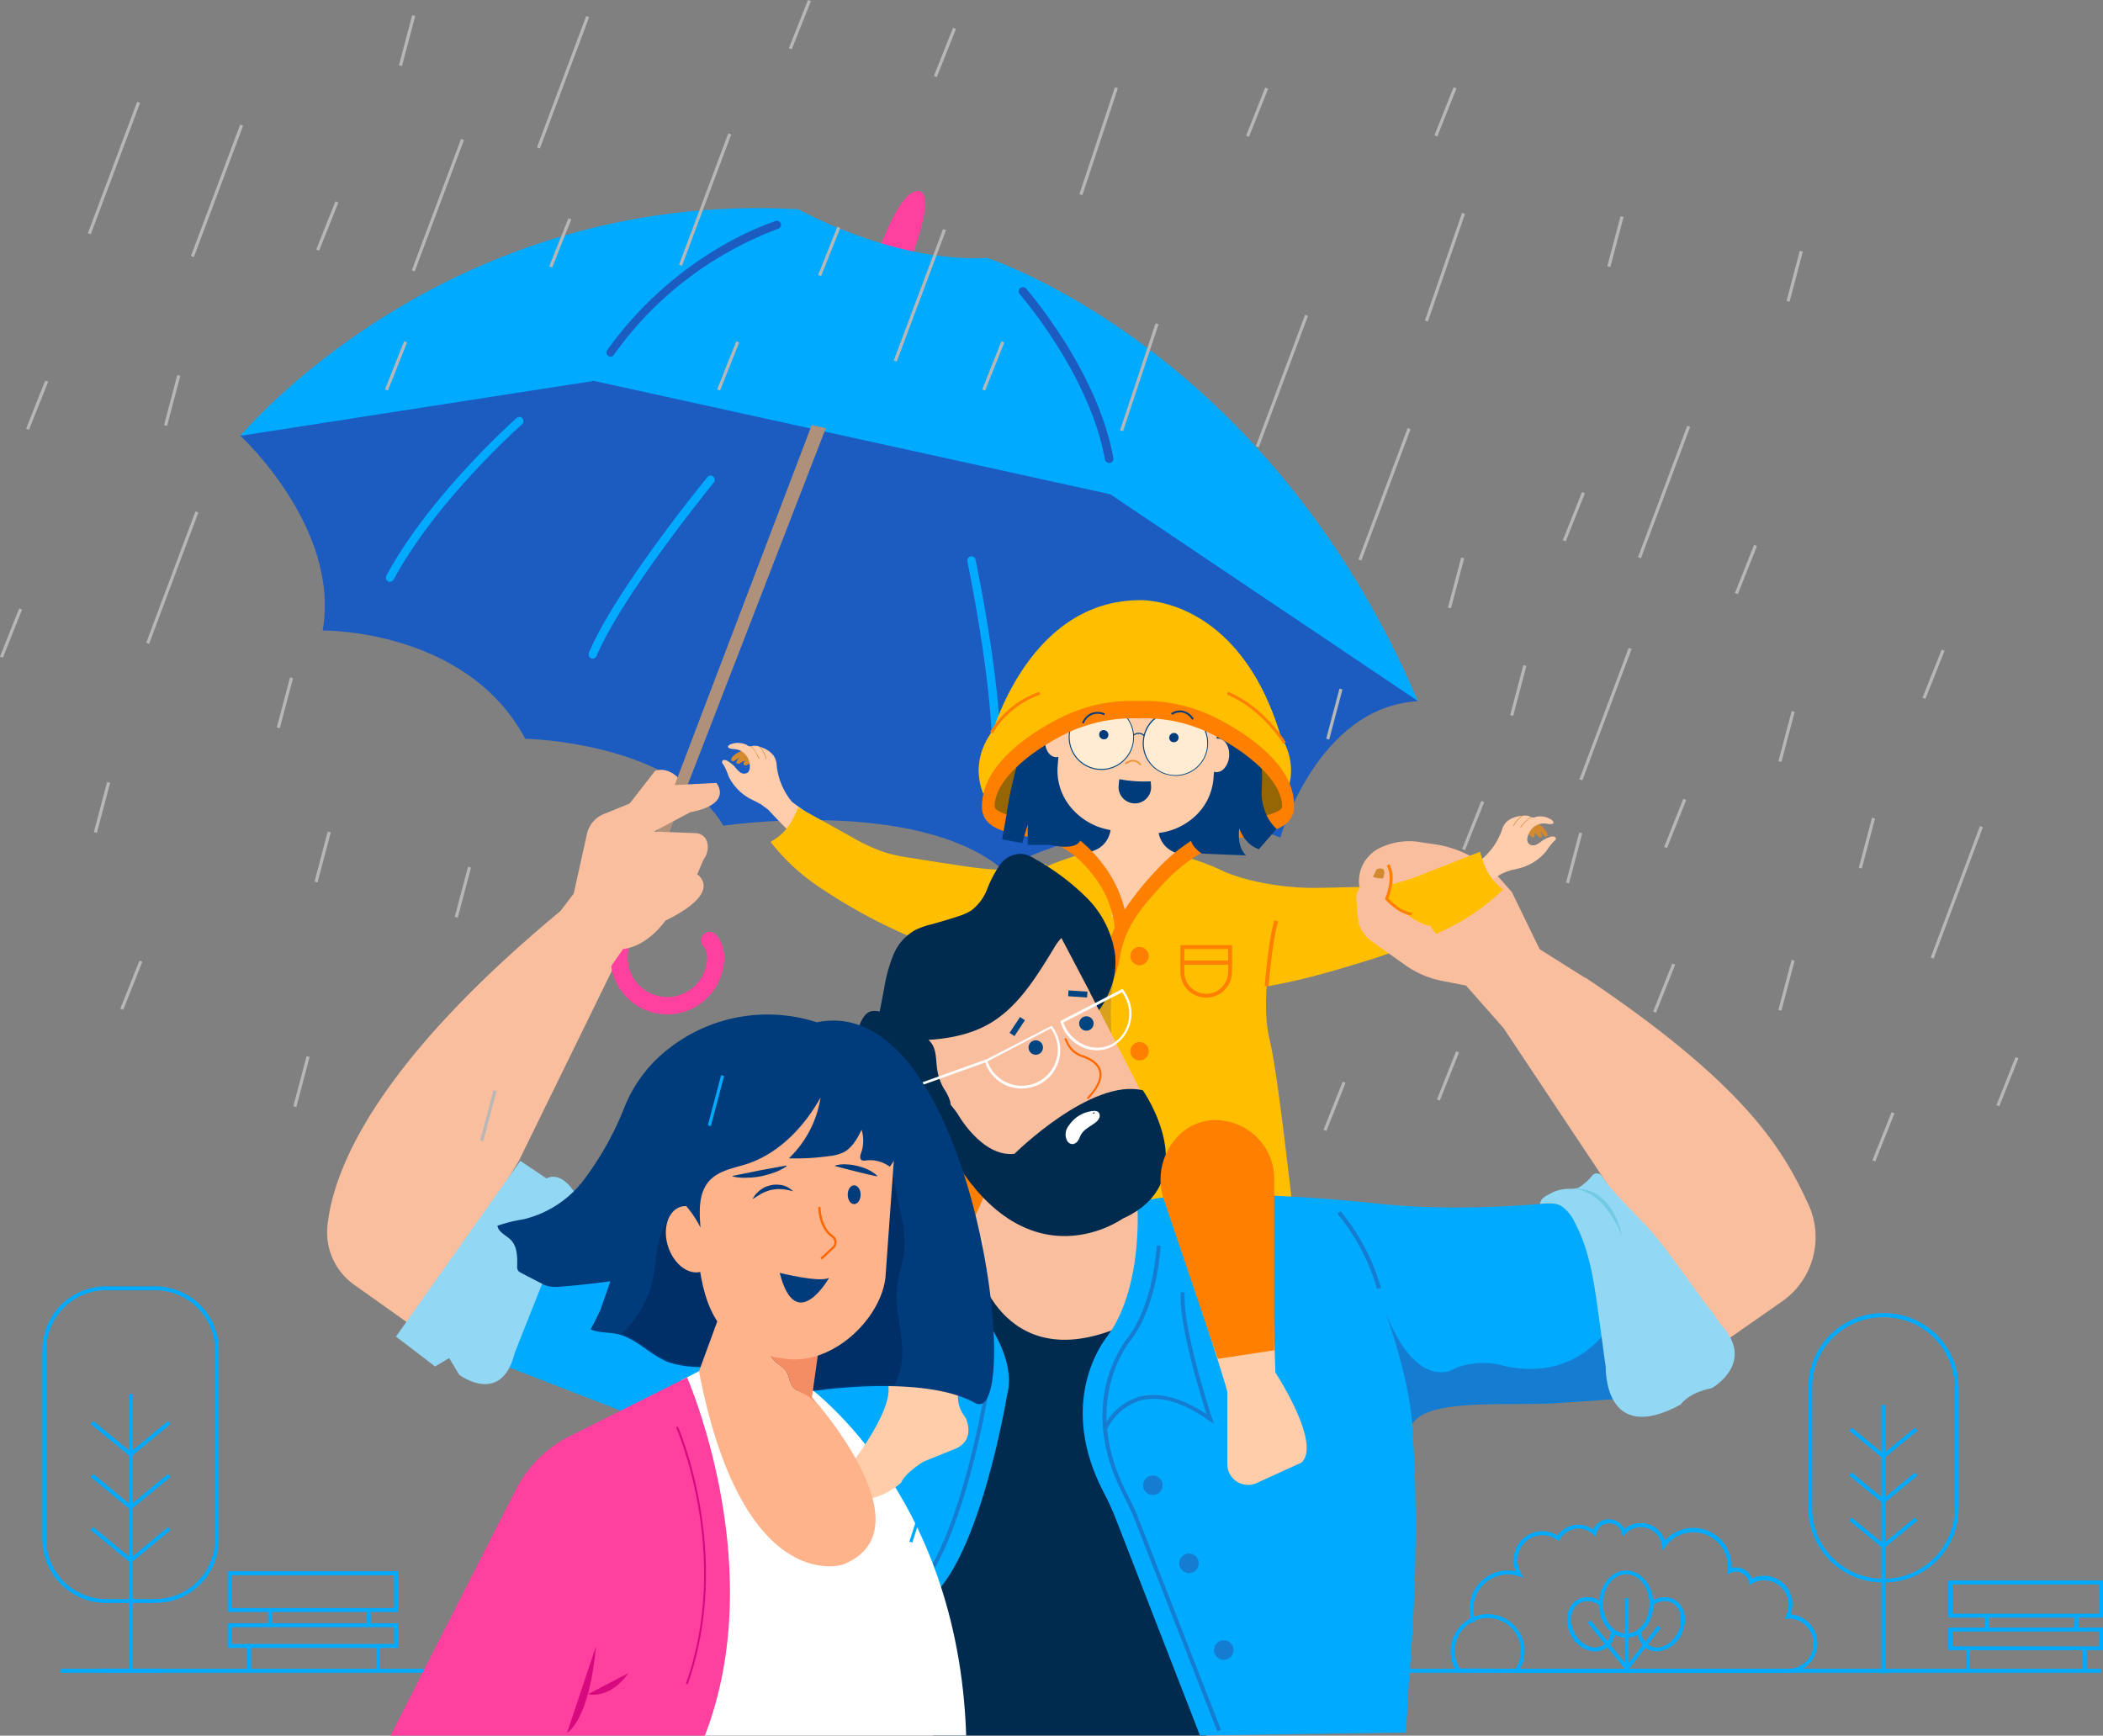 <svg xmlns="http://www.w3.org/2000/svg" width="384.535" height="317.411" viewBox="0 0 384.535 317.411"><rect x="0" y="0" width="384.535" height="317.411" fill="#808080" stroke="none"/><defs><style>.a{fill:#1c5cc1;}.b{fill:#ff409e;}.c{fill:#0af;}.d{fill:#d3892f;}.e{fill:#ffc764;}.ae,.af,.f{fill:none;}.g{fill:#ffcdab;}.h{fill:#ffbf00;}.i{fill:#966605;}.j{fill:#003b7c;}.k{fill:#ffcdaa;}.l{fill:#ed9232;}.m{fill:#ffecd3;}.n{fill:#00457f;}.o{fill:#d8a119;}.p{fill:#ff7f00;}.q{fill:#f9be9d;}.r{fill:#fca63b;}.s{fill:#012a4f;}.t{fill:#157dd1;}.u{fill:#ff6700;}.v{fill:#fff;}.w{fill:#92d8f4;}.x{fill:#ff7434;}.y{fill:#d6097f;}.z{fill:#73cae5;}.aa{fill:#002e66;}.ab{fill:#ffb38a;}.ac{fill:#f48d64;}.ad{fill:#ae907b;}.ae{stroke:#003b7c;}.ae,.af{stroke-miterlimit:10;}.af{stroke:#0af;stroke-width:2px;}.ag{fill:#b7b7b7;}</style></defs><g transform="translate(-0.008 -21.332)"><g transform="translate(43.966 56.271)"><g transform="translate(0 23.17)"><path class="a" d="M123,245.488s18.335,16.834,15.047,35.6c0,0,26.341-.322,37.028,19.8,0,0,27.02.5,36.241,15.9,0,0,35.026-5.218,50.9,7.863,0,0,28.843-14.94,50.931-5.683,0,0,6.719-23.911,25.162-24.947,0,0-36.885-43.318-38.422-43.676s-43.032-18.121-47.035-18.442c-4-.286-42.174-8.006-42.174-8.006l-29.165,2.645-16.334,4.468Z" transform="translate(-123 -223.9)"/></g><g transform="translate(116.802)"><path class="b" d="M449.8,169.768s3.789-11.008,7.148-10.687c0,0,3.717-.858-1.644,13.26Z" transform="translate(-449.8 -159.072)"/></g><g transform="translate(0 3.12)"><path class="c" d="M123,209.44s37.349-45.105,102.041-41.424c0,0,17.263,9.793,34.49,8.9,0,0,51.253,16.405,78.773,81.025l-56.256-37.814L187.62,199.4Z" transform="translate(-123 -167.802)"/></g><g transform="translate(26.598 41.312)"><path class="c" d="M197.519,303.659c7.255-13.439,20.837-26.127,23.8-28.807a.744.744,0,0,1,1.072.071h0a.747.747,0,0,1-.071,1.072c-2.9,2.609-16.369,15.19-23.482,28.414a.8.8,0,0,1-1.036.322h0A.816.816,0,0,1,197.519,303.659Z" transform="translate(-197.418 -274.658)"/></g><g transform="translate(63.663 52.049)"><path class="c" d="M301.185,337.081c4.5-10.687,18.764-28.557,21.659-32.1a.747.747,0,0,1,1.072-.107h0a.78.78,0,0,1,.107,1.072c-2.788,3.467-17.048,21.337-21.445,31.738a.766.766,0,0,1-.965.429h0A.814.814,0,0,1,301.185,337.081Z" transform="translate(-301.122 -304.699)"/></g><g transform="translate(132.91 66.798)"><path class="c" d="M500.813,385.043c.929-11.58-3.5-33.99-4.432-38.457a.766.766,0,0,0-.893-.608h0a.8.8,0,0,0-.608.893c.893,4.36,5.29,26.806,4.4,38.028a.761.761,0,0,0,.679.822h0A.746.746,0,0,0,500.813,385.043Z" transform="translate(-494.869 -345.966)"/></g><g transform="translate(142.32 17.579)"><path class="a" d="M536.96,239.761c-2.573-14.189-13.188-27.413-15.583-30.237a.779.779,0,0,1,.071-1.072h0a.789.789,0,0,1,1.108.072c2.5,2.967,13.331,16.441,15.941,30.987a.773.773,0,0,1-.643.894h0A.83.83,0,0,1,536.96,239.761Z" transform="translate(-521.198 -208.258)"/></g><g transform="translate(66.938 5.438)"><path class="a" d="M310.612,198.988h0a.754.754,0,0,1-.179-1.072,67.462,67.462,0,0,1,20.515-18.764,56.921,56.921,0,0,1,10.258-4.825.748.748,0,0,1,.965.5h0a.769.769,0,0,1-.5.929,64.533,64.533,0,0,0-30.022,23.017A.715.715,0,0,1,310.612,198.988Z" transform="translate(-310.286 -174.286)"/></g></g><g transform="translate(11.156 326.519)"><rect class="c" width="373.029" height="0.715"/></g><g transform="translate(356.272 318.978)"><path class="c" d="M1025.071,898.246H996.8V894.1h28.271Zm-27.521-.715h26.842v-2.716H997.551Z" transform="translate(-996.8 -894.1)"/></g><g transform="translate(356.272 310.364)"><path class="c" d="M1025.071,876.791H996.8V870h28.271Zm-27.521-.715h26.842v-5.361H997.551Z" transform="translate(-996.8 -870)"/></g><g transform="translate(359.524 322.766)"><rect class="c" width="0.715" height="4.039"/></g><g transform="translate(380.862 322.766)"><rect class="c" width="0.715" height="4.039"/></g><g transform="translate(379.325 316.798)"><rect class="c" width="0.715" height="2.538"/></g><g transform="translate(362.991 316.798)"><rect class="c" width="0.715" height="2.538"/></g><g transform="translate(41.643 318.192)"><path class="c" d="M147.63,896.4H116.5v-4.5h31.13Zm-30.416-.715h29.7v-3.074h-29.7Z" transform="translate(-116.5 -891.9)"/></g><g transform="translate(41.643 308.684)"><path class="c" d="M147.63,872.734H116.5V865.3h31.13Zm-30.416-.715h29.7v-6h-29.7Z" transform="translate(-116.5 -865.3)"/></g><g transform="translate(45.217 322.337)"><rect class="c" width="0.715" height="4.468"/></g><g transform="translate(68.771 322.337)"><rect class="c" width="0.715" height="4.468"/></g><g transform="translate(67.091 315.761)"><rect class="c" width="0.715" height="2.824"/></g><g transform="translate(49.042 315.761)"><rect class="c" width="0.715" height="2.824"/></g><g transform="translate(132.039 157.194)"><g transform="translate(1.664 1.378)"><path class="d" d="M376.586,445.514c.143-.036.25.179.322.25a2.181,2.181,0,0,0,.572.429,6.583,6.583,0,0,1,.5.5.468.468,0,0,1,.143.465.721.721,0,0,1-.429.429,8.081,8.081,0,0,1-.786.393.466.466,0,0,1-.429.036.522.522,0,0,1-.143-.429c.036-.179.179-.25.25-.393a1.323,1.323,0,0,0-.643.286c-.143.072-.322.25-.5.25-.214.036-.465-.072-.429-.25a.6.6,0,0,1,.071-.179,1.6,1.6,0,0,1,.786-.822,7.74,7.74,0,0,0-1.072.643c-.143.072-.322.25-.536.143a.334.334,0,0,1-.179-.357,1.493,1.493,0,0,1,.143-.357,4.129,4.129,0,0,1,2.109-1.251" transform="translate(-374.075 -445.3)"/></g><g transform="translate(4.211 4.345)"><path class="e" d="M381.2,453.6Z" transform="translate(-381.2 -453.6)"/></g><g transform="translate(4.246 4.381)"><path class="e" d="M381.3,453.7l.179.143A.164.164,0,0,1,381.3,453.7Z" transform="translate(-381.3 -453.7)"/></g><g transform="translate(6.963 11.064)"><path class="f" d="M389.15,472.543c.107.036.179.143.25.179a5.418,5.418,0,0,0-.5-.322C388.936,472.436,389.079,472.471,389.15,472.543Z" transform="translate(-388.9 -472.4)"/></g><path class="g" d="M421.094,468.877l1.751,8.685c-17.263,4.182-38.171-16.548-45-23.911-.393-.322-.786-.572-1.037-.786-.107-.036-.179-.143-.25-.179-.107-.036-.179-.143-.322-.143a2.027,2.027,0,0,0-.322-.214h0c-.286-.107-.536-.286-.786-.393a9.283,9.283,0,0,1-4.539-4.432,10.364,10.364,0,0,0-.894-2.037c-.143-.179-.357-.429-.25-.679.143-.322.608-.25.929-.072a6.788,6.788,0,0,1,1.394,1.108,4.3,4.3,0,0,0,.965,1,1.2,1.2,0,0,0,1.322.072,1.179,1.179,0,0,0,.429-.858,3.372,3.372,0,0,0-.608-2.252,2.866,2.866,0,0,0-2-1.179c-.465-.071-1-.036-1.322-.322-.071-.036-.071-.143-.036-.215a.834.834,0,0,1,.429-.357,3.674,3.674,0,0,1,3,.107,1.014,1.014,0,0,0,.608.25c.286,0,.465-.107.751-.107a2.44,2.44,0,0,1,1.144.25,4.513,4.513,0,0,1,2.43,1.608,3.745,3.745,0,0,1,.536,1.859h0a12.423,12.423,0,0,0,2.788,6.541C402.794,467.626,421.165,468.913,421.094,468.877Z" transform="translate(-369.419 -441.444)"/><g transform="translate(6.57 10.85)"><path class="e" d="M388.122,472.014c-.143-.071-.179-.143-.322-.214h0S387.943,471.907,388.122,472.014Z" transform="translate(-387.8 -471.8)"/></g><g transform="translate(5.315 0.621)"><path class="d" d="M384.366,443.187c-.072-.036-.107.072-.036.107a3.1,3.1,0,0,1,.822,1.108c.179.357.357.715.536,1.036,0,.036.107-.036.107-.071-.25-.429-.5-.894-.751-1.322a3.989,3.989,0,0,0-.679-.858Z" transform="translate(-384.291 -443.18)"/></g><g transform="translate(6.759 0.62)"><path class="d" d="M388.392,443.187c0-.036-.107.072-.036.072a4.665,4.665,0,0,1,1.215,2.216c0,.036.107.036.107-.036a4.608,4.608,0,0,0-1.287-2.252Z" transform="translate(-388.331 -443.18)"/></g></g><g transform="translate(140.896 169.008)"><path class="h" d="M444.595,484.793c-5.325,1.823-11.151,1.036-16.691.179-2.645-.393-5.325-.822-7.97-1.251a29.7,29.7,0,0,1-5-1.072,34.07,34.07,0,0,1-6-2.824c-3.217-1.787-6.433-3.574-9.65-5.325-1.322,2.966-2.252,4.646-5.075,6.29a37.8,37.8,0,0,0,8.328,7.863,99.874,99.874,0,0,0,13.8,7.935c7.72,3.538,15.547,7.112,23.875,8.864a1.187,1.187,0,0,0,.786,0,1.38,1.38,0,0,0,.679-.858c2.323-5.5,4.682-11.687,2.609-17.3" transform="translate(-394.2 -474.5)"/></g><g transform="translate(178.954 144.341)"><path class="i" d="M556.873,419.928c-1.037-2.073-6.684-9.328-13.26-12.438s-14.368-1.68-14.368-1.68-7.827-1.43-14.368,1.68c-6.576,3.11-12.223,10.365-13.26,12.438s-1.537,4.825.25,6.541c1.358,1.287-.572,7.756,12.438,8.22,3.824.143,6.147,4.289,7.935,5.075,3.753,1.608,6.97-1.251,6.97-1.251s3.252,2.859,6.969,1.251c1.823-.786,10.043-3.574,13.224-5.754s8.363-.965,7.148-7.506C556.158,424,557.91,422,556.873,419.928Z" transform="translate(-500.682 -405.482)"/></g><g transform="translate(183.928 139.836)"><path class="j" d="M538.082,436.2l17.191-8.971,5.683-2.645c.25-4.575,1.072-9.042-.179-13.3-3.288-11.08-10.186-17.37-18.3-18.3-8.292-.965-18.085,4.182-23.482,14.9-2.109,4.182-3.86,11.759-4.4,16.584l1.823.071Z" transform="translate(-514.6 -392.879)"/></g><g transform="translate(185.652 142.977)"><path class="c" d="M525.491,405.4l-2.752-3.431a.844.844,0,0,0-1.179-.107.52.52,0,0,0-.214.322l-1.858,5.075a.816.816,0,0,0,.465,1.072.92.92,0,0,0,.536.036l4.5-1.287,2.966,3.324a.844.844,0,0,0,1.18.107,1.957,1.957,0,0,0,.25-.322l1.787-4.575a.844.844,0,0,0-.5-1.108.88.88,0,0,0-.429-.036Z" transform="translate(-519.423 -401.667)"/></g><g transform="translate(190.857 134.811)"><g transform="translate(0.541)"><path class="j" d="M538.108,397.72s.643-5.04,8.471-9.507c0,0,3.61-4.11,9.793-1.859l3.789,6.4.75,1.036,9.936,15.69,1.573-17.3-2.466-6.255s-3.574-2.752-4.5-2.824-7.22-3.681-7.22-3.681-6.076-.357-6.433-.536-5.54.072-6.827.072a19.459,19.459,0,0,0-4.253,1.179s-3.431,4.325-4.182,3.252c-.322-.536-1,5.254-1.036,5.826C535.464,389.821,538.108,397.72,538.108,397.72Z" transform="translate(-535.499 -378.82)"/></g><g transform="translate(0 18.678)"><ellipse class="k" cx="3.074" cy="2.18" rx="3.074" ry="2.18" transform="translate(0 6.128) rotate(-85.389)"/></g><g transform="translate(29.31 21.418)"><ellipse class="k" cx="3.074" cy="2.18" rx="3.074" ry="2.18" transform="translate(0 6.128) rotate(-85.389)"/></g><g transform="translate(2.515 4.282)"><path class="k" d="M571.322,393.087,542.837,390.8l-1.787,22.374a10.454,10.454,0,0,0,1.966,6.934h0a11.981,11.981,0,0,0,8.792,4.861l5.254.429A11.828,11.828,0,0,0,566.5,422h0a10.546,10.546,0,0,0,3.038-6.541Z" transform="translate(-541.022 -390.8)"/></g><g transform="translate(14.802 25.49)"><path class="l" d="M575.543,450.947l-.143-.25.608-.322a1.782,1.782,0,0,1,2.109.25l.322.322-.179.214-.322-.322a1.456,1.456,0,0,0-1.751-.214Z" transform="translate(-575.4 -450.139)"/></g><g transform="translate(4.652 15.469)"><circle class="m" cx="5.897" cy="5.897" r="5.897"/></g><g transform="translate(4.558 15.375)"><path class="n" d="M552.228,433.761a5.97,5.97,0,1,1,6.433-5.468h0A5.946,5.946,0,0,1,552.228,433.761ZM553.193,422a5.809,5.809,0,1,0,5.325,6.255h0A5.852,5.852,0,0,0,553.193,422Z" transform="translate(-546.737 -421.837)"/></g><g transform="translate(18.198 16.541)"><circle class="m" cx="5.897" cy="5.897" r="5.897"/></g><g transform="translate(18.102 16.446)"><path class="n" d="M590.626,436.794a2.358,2.358,0,0,1-.5-.036,5.962,5.962,0,0,1-4.075-2.073,5.852,5.852,0,0,1-1.394-4.36,5.962,5.962,0,0,1,2.073-4.074,5.852,5.852,0,0,1,4.36-1.394,5.961,5.961,0,0,1,4.075,2.073,5.852,5.852,0,0,1,1.394,4.36A5.933,5.933,0,0,1,590.626,436.794Zm0-11.759a5.685,5.685,0,0,0-3.753,1.394,5.8,5.8,0,1,0,4.217-1.358A2.036,2.036,0,0,0,590.626,425.036Z" transform="translate(-584.633 -424.833)"/></g><g transform="translate(16.446 20.525)"><path class="n" d="M580.107,436.73l-.107-.179a1.533,1.533,0,0,1,2.037.179l-.179.143A1.312,1.312,0,0,0,580.107,436.73Z" transform="translate(-580 -436.247)"/></g><g transform="translate(22.938 20.562)"><circle class="j" cx="0.679" cy="0.679" r="0.679" transform="translate(0.156 0.197)"/><path class="j" d="M599,438.048a1.042,1.042,0,0,1-.322-.072.811.811,0,0,1-.429-1.108.978.978,0,0,1,.465-.465.992.992,0,0,1,.643,0,.977.977,0,0,1,.465.465.991.991,0,0,1,0,.643.846.846,0,0,1-.465.465A.706.706,0,0,1,599,438.048Zm0-1.322a.558.558,0,0,0-.465.286h0a.485.485,0,0,0,.25.643.417.417,0,0,0,.357,0,.635.635,0,0,0,.286-.25.417.417,0,0,0,0-.357.963.963,0,0,0-.25-.286A.389.389,0,0,0,599,436.725Z" transform="translate(-598.165 -436.35)"/></g><g transform="translate(10.138 20.031)"><circle class="j" cx="0.679" cy="0.679" r="0.679" transform="translate(0.161 0.156)"/><path class="j" d="M563.19,436.557a1.045,1.045,0,0,1-.322-.071.978.978,0,0,1-.465-.465.99.99,0,0,1,0-.643h0a.811.811,0,0,1,1.108-.429.978.978,0,0,1,.465.465.992.992,0,0,1,0,.643.846.846,0,0,1-.465.465C563.4,436.521,563.3,436.557,563.19,436.557Zm-.465-1.036a.418.418,0,0,0,0,.357.636.636,0,0,0,.25.286.609.609,0,0,0,.357,0,.636.636,0,0,0,.286-.25.417.417,0,0,0,0-.357.964.964,0,0,0-.25-.286.485.485,0,0,0-.643.25Z" transform="translate(-562.35 -434.865)"/></g></g><g transform="translate(180.89 131.082)"><path class="h" d="M506.1,394.483s6.4-25.948,27.449-26.091c0,0,18.085-.965,25.841,24.84C559.39,393.232,530.082,374.789,506.1,394.483Z" transform="translate(-506.1 -368.387)"/></g><g transform="translate(197.081 178.301)"><path class="k" d="M564.874,501.108s-3.36,7.613,4.932,7.577l-3.538,10.83-11.08-1.251-3.11-7.684L551.4,507.9s6.9.929,5.29-7.4Z" transform="translate(-551.4 -500.5)"/></g><g transform="translate(167.433 177.443)"><path class="h" d="M539.948,581.2c-1.716-7.649-4.646-40.209-6.791-49.144-2.109-8.935,1.644-22.267,1.43-22.946s-5.254-5.862-11.83-8.685a49.426,49.426,0,0,0-7.184-2.323c-4.539,2.287-8.077,7.005-11.258,11.687.357-5.29-3.181-8.185-6.219-11.4a53.808,53.808,0,0,0-5.683,2.037c-6.576,2.788-11.616,8.006-11.83,8.685s3.538,14.01,1.43,22.946-8.721,39.53-10.4,47.178c-1.716,7.648-3.824,17.87-2.967,18.871.858,1.036,38.958,1.537,38.958,1.537s38.1-.5,38.958-1.537C547.382,597.1,541.664,588.847,539.948,581.2Z" transform="translate(-468.447 -498.1)"/></g><g transform="translate(200.436 196.493)"><path class="o" d="M563.508,628.029c.25-3.038.179-8.971.072-15.869-.107-6.433-.214-13.725-.072-19.908.322-12.652,0-29.308,0-29.486-.143-4.325.357-8.077,1.394-10.258l-2.287-1.108c-1.68,3.5-1.751,8.685-1.644,11.437,0,.143.322,16.763,0,29.343-.179,6.255-.036,13.546.072,20.015.107,6.827.214,12.724-.036,15.619a60.768,60.768,0,0,0-.107,8.864c.071,1.037.143,1.859.214,2.538.929,0,1.787.036,2.573.036A57.827,57.827,0,0,1,563.508,628.029Z" transform="translate(-560.788 -551.4)"/></g><g transform="translate(206.695 194.492)"><path class="p" d="M581.66,547.48a1.68,1.68,0,1,1-1.68-1.68A1.7,1.7,0,0,1,581.66,547.48Z" transform="translate(-578.3 -545.8)"/><g transform="translate(0 17.406)"><path class="p" d="M581.66,596.18a1.68,1.68,0,1,1-1.68-1.68A1.678,1.678,0,0,1,581.66,596.18Z" transform="translate(-578.3 -594.5)"/></g><g transform="translate(0 34.776)"><path class="p" d="M581.66,644.78a1.68,1.68,0,1,1-1.68-1.68A1.678,1.678,0,0,1,581.66,644.78Z" transform="translate(-578.3 -643.1)"/><g transform="translate(1.465 0.393)"><path class="p" d="M582.4,644.379a.169.169,0,0,0,.179.179.885.885,0,0,1,.893.893.834.834,0,0,1-.357.715.2.2,0,0,0,.25.322,1.252,1.252,0,0,0,.5-1,1.281,1.281,0,0,0-1.287-1.287A.192.192,0,0,0,582.4,644.379Z" transform="translate(-582.4 -644.2)"/></g><g transform="translate(1.43 2.573)"><circle class="p" cx="0.25" cy="0.25" r="0.25"/></g></g></g><g transform="translate(248.499 175.17)"><path class="q" d="M699.065,492.977h0a12.336,12.336,0,0,1,7.148-1.108c.893.143,1.894.286,2.931.429a20.489,20.489,0,0,1,12.223,6.648l1.859,2.109,5.075,10.436,8.685,5.468-15.4,8.828-11.83-13.4L696.6,504.021l-.929-2.645A6.759,6.759,0,0,1,699.065,492.977Z" transform="translate(-695.263 -491.74)"/></g><g transform="translate(201.906 149.851)"><path class="r" d="M564.9,420.9l.322.393v-.107Z" transform="translate(-564.9 -420.9)"/></g><g transform="translate(224.995 170.397)"><g transform="translate(54.005 1.526)"><path class="d" d="M782.745,482.67a4.059,4.059,0,0,1,1.751,1.716,1.526,1.526,0,0,1,.071.393.338.338,0,0,1-.25.286c-.179.036-.357-.143-.465-.286a7.038,7.038,0,0,0-.893-.894,1.678,1.678,0,0,1,.572.965.389.389,0,0,1,.036.179c-.036.179-.286.214-.465.143a3.788,3.788,0,0,1-.429-.357,1.422,1.422,0,0,0-.572-.429c.036.143.179.25.143.429s-.071.322-.214.357a.431.431,0,0,1-.429-.143,5.219,5.219,0,0,1-.679-.572.722.722,0,0,1-.322-.5.545.545,0,0,1,.25-.429,3.532,3.532,0,0,1,.608-.393,2.755,2.755,0,0,0,.679-.286c.107-.072.25-.25.393-.179" transform="translate(-780.6 -482.654)"/></g><g transform="translate(55.184 4.223)"><path class="e" d="M783.9,490.2Z" transform="translate(-783.9 -490.2)"/></g><g transform="translate(54.934 4.295)"><path class="e" d="M783.2,490.471l.214-.071C783.414,490.436,783.307,490.507,783.2,490.471Z" transform="translate(-783.2 -490.4)"/></g><g transform="translate(50.395 10.121)"><path class="f" d="M771.072,506.7c-.143.036-.357.143-.572.214a.683.683,0,0,1,.286-.107A1.467,1.467,0,0,1,771.072,506.7Z" transform="translate(-770.5 -506.7)"/></g><g transform="translate(0 0.081)"><path class="g" d="M674.855,487.077a12.329,12.329,0,0,0,4.253-5.719h0a3.593,3.593,0,0,1,.965-1.68,4.658,4.658,0,0,1,2.716-1,2.627,2.627,0,0,1,1.179,0c.25.071.429.214.715.286a1.36,1.36,0,0,0,.643-.107,3.664,3.664,0,0,1,2.931.572.908.908,0,0,1,.322.465.137.137,0,0,1-.107.179c-.393.214-.929.036-1.358,0a2.946,2.946,0,0,0-2.216.679,3.393,3.393,0,0,0-1.108,2.037,1.25,1.25,0,0,0,.214.929,1.194,1.194,0,0,0,1.322.25,4.127,4.127,0,0,0,1.179-.751,6.6,6.6,0,0,1,1.608-.751c.322-.072.786-.036.893.286.072.25-.214.429-.393.608a10.911,10.911,0,0,0-1.358,1.751,9.358,9.358,0,0,1-5.433,3.252,3.034,3.034,0,0,1-.858.179h0a1.945,1.945,0,0,0-.357.143c-.107,0-.214.071-.322.071a.682.682,0,0,1-.286.107c-.322.143-.751.322-1.179.536-8.363,5.576-33.489,20.873-49.323,12.8l3.717-8.042C633.074,494.19,651.231,497.228,674.855,487.077Z" transform="translate(-629.5 -478.611)"/></g><g transform="translate(51.002 10.013)"><path class="e" d="M772.557,506.4h0a1.5,1.5,0,0,0-.358.143A3,3,0,0,0,772.557,506.4Z" transform="translate(-772.2 -506.4)"/></g><g transform="translate(52.994 0.356)"><path class="d" d="M779.677,479.387a5.116,5.116,0,0,0-.858.679c-.357.357-.715.751-1.036,1.108-.036.036.036.143.072.107.25-.286.5-.608.786-.894a4.327,4.327,0,0,1,1.072-.894c.036-.036.036-.143-.036-.107Z" transform="translate(-777.773 -479.38)"/></g><g transform="translate(51.71)"><path class="d" d="M775.974,478.39a4.661,4.661,0,0,0-1.787,1.93c-.036.036.071.107.107.036a4.876,4.876,0,0,1,1.716-1.894c.036.036,0-.107-.036-.072Z" transform="translate(-774.18 -478.384)"/></g></g><g transform="translate(59.819 187.951)"><path class="q" d="M210.01,527.5c-34.383,28.521-41.638,47.786-42.6,57.65a11.739,11.739,0,0,0,4.9,10.687l11.33,8.042L202.4,573.213l19.693-40.244L210.01,527.5Z" transform="translate(-167.355 -527.5)"/></g><g transform="translate(163.234 189.738)"><path class="q" d="M456.7,543.33l4.968,18.728a5.091,5.091,0,0,0-.786.286c-2.967,1.5,1.394,2.788,3.038,6.183,1.5,2.967-1.358,1.108,1.787,6.541l.357.751,1.573-1.608a4.9,4.9,0,0,1-.715.465,7.829,7.829,0,0,1-1.179.429l12.867,41.853,33.1-10.293L499.8,582.18c1.573-2.43,1.072,2.216,1.608,1.894,4.861-2.895,3.967-10.508,2.966-15.869l-14.69-28.772-.179-.322-3.753-6.612Z" transform="translate(-456.7 -532.5)"/></g><g transform="translate(166.272 216.044)"><path class="a" d="M465.2,606.1" transform="translate(-465.2 -606.1)"/></g><g transform="translate(156.542 220.261)"><path class="p" d="M450.1,617.9a12.66,12.66,0,0,0-2.073,2.5c-1.322,1.93-2.681,3.9-4,5.826-2.395,3.5-4.861,7.112-5.719,11.258-1.108,5.468.751,11.044,2.895,16.191a3,3,0,0,0,1.215,1.644c1.43.679,2.681-1.108,3.5-2.43a11.315,11.315,0,0,1,9.114-5.111c2.144-.036,5.683-2.287,4.039-.893s-2.216.25,0,0c.393-.036.465-1.43.322-1.787-.929-2.18,1.179-5.075,1.93-7.327l-1.966-1.823Z" transform="translate(-437.975 -617.9)"/></g><g transform="translate(167.861 253.536)"><path class="s" d="M480.638,711s5.683,22.159,30.63,8.185l9.936,48.286,1.144,28.7H472.382s-3-50.038-2.716-50.86,6.183-16.834,5.933-17.406S480.638,711,480.638,711Z" transform="translate(-469.646 -711)"/></g><g transform="translate(137.572 253.536)"><path class="c" d="M419.855,711s14.4,12.974,11.616,22.946c0,0-5,30.523-14.547,37.492l-16.87-4.789L384.9,732.731l15.154-18.407Z" transform="translate(-384.9 -711)"/></g><g transform="translate(166.808 264.651)"><path class="t" d="M467.2,790.529l-.5-.5c8.542-8.471,13.081-35.884,13.153-36.17v-.036c.894-3.145.072-7.005-2.43-11.366l.608-.357c2.573,4.539,3.431,8.542,2.5,11.9-.072.429-1.215,7.22-3.36,14.94C474.206,779.628,470.846,786.919,467.2,790.529Z" transform="translate(-466.7 -742.1)"/></g><g transform="translate(197.989 239.772)"><path class="c" d="M646.816,673.243s-21.087,3.074-40.1.786c0,0-32.453-3.467-42.818,0,0,0,1.108,13.367-4.289,22.624-.357.608-.751,1.144-1.144,1.716-1.859,2.395-8.757,13.081-.715,28.557a50.822,50.822,0,0,1,2.323,5.111l15.3,39.387,37.671-.536.536-9.293c1.716-21.3,1.394-36.813.536-47.25.107-.143.25-.286.357-.429,3.717-4.4,18.585-2.645,27.413-3.431l13.832-.929Z" transform="translate(-553.94 -672.489)"/></g><g transform="translate(201.593 249.104)"><path class="t" d="M585.031,787.452,570.2,749.46a52.839,52.839,0,0,0-2.287-5.075c-8.042-15.476-1.465-26.055.751-28.95a17.626,17.626,0,0,0,1.144-1.68c2.824-4.861,3.824-10.937,4.146-15.154l.715.071c-.322,4.289-1.358,10.472-4.253,15.44a16.779,16.779,0,0,1-1.179,1.751c-2.144,2.788-8.506,13.117-.679,28.2a46.638,46.638,0,0,1,2.323,5.147L585.71,787.2Z" transform="translate(-564.024 -698.6)"/></g><g transform="translate(316.349 296.032)"><path class="j" d="M885.136,830.043a.356.356,0,0,1-.036-.143C885.1,829.936,885.136,830.007,885.136,830.043Z" transform="translate(-885.1 -829.9)"/></g><g transform="translate(253.052 260.541)"><path class="t" d="M740.882,747.9l13.832-.929-3.789-15.512c-2.823,5.147-8.864,12.116-20.551,9.829a14.2,14.2,0,0,0-8.756.107,9.116,9.116,0,0,0-1.037.465c-1.215.608-7.327,2.716-12.581-11.258.5,1.358,4.432,11.973,5.182,21.159a3.783,3.783,0,0,1,.357-.429C717.221,746.934,732.054,748.685,740.882,747.9Z" transform="translate(-708 -730.6)"/></g><g transform="translate(214.451 238.309)"><path class="k" d="M617.728,670.685l1.036,31.738s8.542,13.045,4.754,16.477l-8.22,3.753a3.8,3.8,0,0,1-5.326-3.574V706c0-.822-9.972-31.416-9.972-31.416S613.51,663.823,617.728,670.685Z" transform="translate(-600 -668.397)"/></g><g transform="translate(87.392 238.382)"><path class="c" d="M304.867,681.074,259.654,668.6,244.5,699.409l35.241,13.653Z" transform="translate(-244.5 -668.6)"/></g><g transform="translate(184.61 207.324)"><rect class="n" width="3.467" height="1.072" transform="matrix(0.551, -0.835, 0.835, 0.551, 0, 2.893)"/></g><g transform="translate(195.321 202.448)"><rect class="n" width="1.072" height="3.467" transform="translate(0 1.07) rotate(-86.219)"/></g><g transform="translate(194.615 211.147)"><path class="u" d="M548.86,603.623l-.25-.25c1.823-1.93,2.573-3.538,2.252-4.861-.357-1.465-2.037-2.252-3.36-2.681a4.728,4.728,0,0,1-2.645-2.538l-.357-.715.322-.179.357.751a4.49,4.49,0,0,0,2.466,2.323c1.394.429,3.181,1.322,3.574,2.931C551.577,599.834,550.79,601.585,548.86,603.623Z" transform="translate(-544.5 -592.4)"/></g><g transform="translate(156.114 205.857)"><path class="s" d="M448.008,577.6a7.26,7.26,0,0,0,1.859,5,13.3,13.3,0,0,1,1.144,1.287c.894,1.287.786,3,1,4.575a9.974,9.974,0,0,0,1.287,3.753,8.6,8.6,0,0,1,1.072,2.144,1.942,1.942,0,0,1-.608,2.144,2.666,2.666,0,0,0-2.752-1.394c-1.108.107-3.538,2.323-4.5,2.895-1.108-3.36-2.287-7.827-5.576-9.185a8.559,8.559,0,0,1-3.324-1.787c-1.5-1.716-.679-4.4.214-6.469.465-1.108,1.072-2.323,2.216-2.573a4.4,4.4,0,0,1,1.93.179,14.6,14.6,0,0,0,6.219.072" transform="translate(-436.777 -577.6)"/></g><g transform="translate(163.88 221.012)"><path class="k" d="M460.971,621.072A11.69,11.69,0,0,1,459.72,620a5.86,5.86,0,0,0-.465,6.433c1.43,2.859,4.646,4.146,7.041,2.9a3.106,3.106,0,0,0,.822-.572l-3.538-7.041a2.024,2.024,0,0,1-.643.107A2.943,2.943,0,0,1,460.971,621.072Z" transform="translate(-458.508 -620)"/></g><g transform="translate(167.44 215.122)"><rect class="v" width="13.546" height="0.465" transform="translate(0 4.578) rotate(-19.756)"/></g><g transform="translate(72.416 233.628)"><path class="w" d="M225.331,655.3,202.6,687.431l7.148,5.468,2.573-1.537,1.859,3.074s7.72,5.79,10.15-4.074l11.33-28.593s-2.43-4.825-5.576-3.253C230.085,658.481,230.085,658.481,225.331,655.3Z" transform="translate(-202.6 -655.3)"/></g><g transform="translate(122.42 252.011)"><circle class="x" cx="1.322" cy="1.322" r="1.322" transform="matrix(0.986, -0.167, 0.167, 0.986, 0, 0.442)"/></g><g transform="translate(101.938 119.221)"><path class="f" d="M285.557,336.129c.214-.25.465-.465.679-.679l-1.036-.25C285.307,335.522,285.45,335.808,285.557,336.129Z" transform="translate(-285.2 -335.2)"/></g><g transform="translate(124.42 272.086)"><path class="v" d="M370.51,765.009s28.378,19.229,29.844,64.513H352.21l-4.11-37.135v-17.8l.929-8.149-.715-1.894L351.5,762.9Z" transform="translate(-348.1 -762.9)"/></g><g transform="translate(153.012 246.861)"><path class="k" d="M454.942,694.6s-5.182,25.09-4.682,27.378a5.838,5.838,0,0,0,1.358,4s2.216,4.289-2.18,5.9l-5.4,2.18s-3.4,2-4.182,3.9c0,0-7.4,6.684-11.759,0,0,0,9.579-11.366,9.471-17.048l-.465-24.84C437.107,696.032,456.228,688.741,454.942,694.6Z" transform="translate(-428.1 -692.323)"/></g><g transform="translate(167.881 219.332)"><path class="s" d="M476.812,620.8s4.468,8.185,10.508,7.506c0,0,14.01-13.9,23.482-11.616,0,0,11.616,16.62-3.717,23.482,0,0-19.264,13.868-33.74-16.369L469.7,616.73l2.824-1.43Z" transform="translate(-469.7 -615.3)"/></g><g transform="translate(90.966 206.864)"><path class="j" d="M312.9,581.84a29.25,29.25,0,0,0-27.092,4.825,25.426,25.426,0,0,0-8.077,10.687,56.216,56.216,0,0,1-8.113,14.189.322.322,0,0,1-.179-.036v.214a19.564,19.564,0,0,1-10.186,6.147,27.181,27.181,0,0,0-4.754,1.18c.179,1.215,1.644,1.751,2.5,2.645,1.144,1.215,1.144,3.074,1.108,4.753a1.278,1.278,0,0,0,.179.822,1.6,1.6,0,0,0,.465.357c1.215.643,2.43,1.251,3.646,1.894a5.518,5.518,0,0,0,1.5.608,7.734,7.734,0,0,0,2.037.071c3.074-.25,6.147-.572,9.221-1l-1.859,5.325c-.572,1.179-1.144,2.323-1.751,3.467,1.5.679,3.252.5,4.861.858,3.538.786,6.112,3.967,9.507,5.218a19.291,19.291,0,0,0,5.361.822c.179,0,.322.036.5.036a8.811,8.811,0,0,1,3.145,4.289h17.942s19.55-2.966,28.914,2.216C351.215,656.646,341.815,575.872,312.9,581.84Z" transform="translate(-254.5 -580.417)"/></g><g transform="translate(71.416 273.229)"><path class="b" d="M254.019,766.1s15.226,34.6,3.252,65.513H199.8l23.267-45.677a22.71,22.71,0,0,1,9.042-8.864Z" transform="translate(-199.8 -766.1)"/></g><g transform="translate(272.638 200.139)"><path class="q" d="M820.808,602.988c-4.539-9.829-11.187-21.588-40.709-41.388l-17.3,5.754L785.317,601.2,804.76,628.65l11.223-7.827A14.32,14.32,0,0,0,820.808,602.988Z" transform="translate(-762.8 -561.6)"/></g><g transform="translate(113.233 162.117)"><path class="q" d="M316.8,463.825l6.541-8.4s2.645-1.287,5.325,2.538Z" transform="translate(-316.8 -455.218)"/></g><g transform="translate(123.633 282.2)"><path class="y" d="M348.009,838.378l-.322-.107c8.4-23.589-1.68-46.678-1.787-46.928l.322-.143C346.329,791.414,356.444,814.646,348.009,838.378Z" transform="translate(-345.9 -791.2)"/></g><g transform="translate(103.69 322.409)"><path class="y" d="M290.1,919.533s4.074-2.18,5.29-15.833Z" transform="translate(-290.1 -903.7)"/><g transform="translate(3.824 4.897)"><path class="y" d="M300.8,921.26s3.932,1.037,7.4-3.86Z" transform="translate(-300.8 -917.4)"/></g></g><g transform="translate(215.631 305.432)"><circle class="t" cx="1.787" cy="1.787" r="1.787"/></g><g transform="translate(221.993 321.301)"><circle class="t" cx="1.787" cy="1.787" r="1.787"/></g><g transform="translate(209.019 291.171)"><circle class="t" cx="1.787" cy="1.787" r="1.787"/></g><g transform="translate(281.609 235.921)"><path class="w" d="M787.9,667.285c1.573-.143,2.967-.214,4,.465a7.347,7.347,0,0,1,2.287,2.824c2.752,5.075,3.574,10.937,4.36,16.655.465,3.288.894,6.576,1.358,9.864a12.68,12.68,0,0,0,.536,2.573c1.072,3.074,4.36,5.039,7.613,5.254a4.967,4.967,0,0,0,3.681-1,12.649,12.649,0,0,0,1.394-1.93,5.346,5.346,0,0,1,4.075-2.037,6.4,6.4,0,0,0,2.859-.179,3.3,3.3,0,0,0,1.465-1.644,9.2,9.2,0,0,0,.072-7.22,17.746,17.746,0,0,0-4.217-6.04,29.987,29.987,0,0,1-2.538-2.681,33.092,33.092,0,0,1-2.073-3.646,39.023,39.023,0,0,0-3.252-4.682c-2.9-3.753-7.684-7.684-10.293-11.616a1.105,1.105,0,0,0-1.787-.143,9.287,9.287,0,0,1-2.43,2.18,4.344,4.344,0,0,1-1.787.25,7.094,7.094,0,0,0-3.217.751c-1,.572-1.966.894-2.109,2" transform="translate(-787.9 -661.715)"/></g><g transform="translate(293.616 249.033)"><path class="w" d="M821.5,720.667s-.465,14.582,13.689,6.9c0,0,1.394-2.18,5.683-3,0,0,8.4-4.682,1.465-11.866,0,0-8.006-11.115-10.436-14.3l-5.111,11.795Z" transform="translate(-821.495 -698.4)"/></g><g transform="translate(286.934 238.671)"><path class="z" d="M802.8,669.478s5.683-1,9.65,8.649C812.45,678.163,810.949,668.513,802.8,669.478Z" transform="translate(-802.8 -669.41)"/></g><g transform="translate(113.733 231.662)"><path class="aa" d="M369.345,684.826c-.322-3.431-1.251-6.862-.822-10.293.286-2.359,1.215-4.611,1.358-6.969a23.194,23.194,0,0,0-.715-6.255c-.786-3.824-1.608-7.684-2.395-11.509l-1.072,2.823c-4.9-2.859-11.044-1.287-16.477.357-4.146,1.251-8.328,2.538-12.474,3.789-3.789,1.144-7.9,2.538-10.15,5.826-2.395,3.538-1.93,8.185-3.109,12.295a20.6,20.6,0,0,1-5.29,8.506c3.145,1.036,5.576,3.86,8.757,5a19.3,19.3,0,0,0,5.361.822c.179,0,.322.036.5.036a8.811,8.811,0,0,1,3.145,4.289h17.942a92.47,92.47,0,0,1,14.118-.822A13.436,13.436,0,0,0,369.345,684.826Z" transform="translate(-318.2 -649.8)"/></g><g transform="translate(120.252 240.681)"><ellipse class="ab" cx="4.396" cy="6.219" rx="4.396" ry="6.219" transform="translate(0 2.721) rotate(-18.029)"/></g><g transform="translate(127.815 261.971)"><path class="ab" d="M378.794,750.076c-.036.071-.107.143-.143.214-.858-1.394-3-1.465-3.967-2.824-.608-.858-.608-2-1.215-2.859a8.312,8.312,0,0,0-1.608-1.358,8.963,8.963,0,0,1-1.859-2.43c-.786-1.287-1.573-2.538-2.323-3.824l.107.036a93.483,93.483,0,0,0,11.759,3.181l.25-1.93L361.317,734.6,357.6,744.75c8.006,41.281,26.27,35.348,26.27,35.348C398.6,774.344,382.047,753.9,378.794,750.076Z" transform="translate(-357.6 -734.6)"/></g><g transform="translate(137.894 264.401)"><path class="ac" d="M385.8,741.4c.786,1.287,1.573,2.538,2.323,3.824a10.211,10.211,0,0,0,1.859,2.43,9.8,9.8,0,0,1,1.608,1.358c.608.822.608,2,1.215,2.859.965,1.322,3.109,1.43,3.967,2.824.036-.071.107-.143.143-.214-.322-.393-.536-.608-.536-.608l1.287-9.221a90.759,90.759,0,0,1-11.759-3.181Z" transform="translate(-385.8 -741.4)"/></g><g transform="translate(124.813 221.298)"><path class="ab" d="M367.857,669.3h0c8.685,1.358,17.585-7.255,18.442-14.832l2.395-33.454L349.2,620.8l2.967,30.916C353.2,659.329,355.455,667.728,367.857,669.3Z" transform="translate(-349.2 -620.8)"/></g><g transform="translate(149.617 242.063)"><path class="u" d="M419.279,688.514l2.216-2.073a1.464,1.464,0,0,0,.465-1.179,1.564,1.564,0,0,0-.715-1.215c-2.216-1.573-2.216-5.111-2.216-5.147H418.6c0,.143,0,3.789,2.43,5.5a1.31,1.31,0,0,1,.536.893,1.006,1.006,0,0,1-.322.822l-2.216,2.073Z" transform="translate(-418.6 -678.9)"/></g><g transform="translate(112.569 215.876)"><path class="j" d="M327.938,631.747a18.472,18.472,0,0,1,2.538,3.86c-.25-3-.393-6.4,1.644-8.614,1.751-1.894,4.5-2.287,6.934-3.074,5.826-1.966,10.365-6.755,13.367-12.116a19.556,19.556,0,0,1-5.79,11.115,44.084,44.084,0,0,0,7.506-.429,7.66,7.66,0,0,0,2.5-.679c1.573-.822,2.5-2.5,3.288-4.11a6.694,6.694,0,0,1-.071,4.182c-.179.465-.322,1.072.071,1.358a1.079,1.079,0,0,0,.751.072,6.013,6.013,0,0,1,4.4,1.144c1.859-2.395,5-9.114,3.9-11.937-.929-2.287-5.9-1.287-7.291-3.324a7.8,7.8,0,0,0-1.5-1.751A7.313,7.313,0,0,0,357,606.156a29.365,29.365,0,0,0-14.9,1.072c-4.789,1.5-11.509-.786-15.726,1.93-3.181,2.037-4.039,8.971-6.576,11.795A18.648,18.648,0,0,0,314.964,631a1.087,1.087,0,0,0,.107.751,1.006,1.006,0,0,0,.894.322,44.03,44.03,0,0,0,11.652-.929" transform="translate(-314.944 -605.631)"/></g><g transform="translate(155.014 238.096)"><ellipse class="j" cx="1.179" cy="1.716" rx="1.179" ry="1.716"/></g><g transform="translate(133.962 234.486)"><path class="j" d="M384.7,657.807a9.5,9.5,0,0,1-2.323,1.179,18.831,18.831,0,0,1-2.43.679,14.475,14.475,0,0,1-2.5.25,9.315,9.315,0,0,1-2.609-.214l-.036-.107c1.644-.357,3.288-.643,4.9-1,1.644-.286,3.288-.608,4.932-.894Z" transform="translate(-374.8 -657.7)"/></g><g transform="translate(152.655 234.259)"><path class="j" d="M427.136,657.293a6.149,6.149,0,0,1,2.109-.214,8.992,8.992,0,0,1,1.966.286,9.111,9.111,0,0,1,1.894.643,6.707,6.707,0,0,1,1.751,1.144l-.036.107c-1.287-.25-2.573-.572-3.86-.893s-2.573-.643-3.86-1Z" transform="translate(-427.1 -657.066)"/></g><g transform="translate(142.576 254.108)"><path class="j" d="M398.9,712.6s7.4,1.858,9.042.893C407.942,713.493,401.866,724.252,398.9,712.6Z" transform="translate(-398.9 -712.6)"/></g><g transform="translate(111.637 99.063)"><g transform="translate(3.668)"><path class="ad" d="M324.53,366.58l-1.93-.751L355.732,278.8l2.573.572Z" transform="translate(-322.6 -278.8)"/></g><g transform="translate(0 78.666)"><path class="b" d="M331.624,513.447a1.568,1.568,0,1,0-2.287,2.144c1.394,1.5.179,4.539.143,4.611a7.241,7.241,0,0,1-13.51-5.218l5.79-14.94-2.931-1.144-5.79,14.94a10.394,10.394,0,0,0,19.372,7.541C332.482,521.2,334.447,516.485,331.624,513.447Z" transform="translate(-312.337 -498.9)"/></g></g><g transform="translate(102.117 164.505)"><path class="q" d="M288.488,482.165l2.43-10.937a5.087,5.087,0,0,1,3.038-3.61L307,462.293l7.577-.393s3.217,3.824-4.754,5.361l-6.648,3.538,7.649.286a2.254,2.254,0,0,1,2.073,1.644,3.742,3.742,0,0,1-.643,3.145l-1.179,2.752s5.075,3.145-5.826,8.471c0,0-3.181,4.682-7.72,5.182l-2.931,4.182-8.9-10.651Z" transform="translate(-285.7 -461.9)"/></g><g transform="translate(201.62 257.646)"><path class="t" d="M564.779,747.84l-.679-.286a10.718,10.718,0,0,1,6.469-5.861c3.574-1.036,7.792,0,12.545,3.109-1.18-3.681-5.111-16.477-4.718-22.3l.715.036c-.465,6.541,4.968,22.874,5,23.017l.357,1.036-.894-.608c-4.9-3.467-9.221-4.682-12.8-3.61A10.275,10.275,0,0,0,564.779,747.84Z" transform="translate(-564.1 -722.5)"/></g><g transform="translate(177.245 170.152)"><path class="ae" d="M495.9,477.7" transform="translate(-495.9 -477.7)"/></g><g transform="translate(178.96 144.633)"><path class="h" d="M529.615,412.8c13.367,0,24.59,6.112,27.7,14.4a11.277,11.277,0,0,0,.5-3.288c0-9.722-12.8-17.62-28.557-17.62S500.7,414.2,500.7,423.92a11.461,11.461,0,0,0,.893,4.36C504.1,419.488,515.675,412.8,529.615,412.8Z" transform="translate(-500.7 -406.3)"/></g><g transform="translate(198.654 170.438)"><path class="k" d="M569.024,478.714s-1.68,6.791,5.754,7.148l-11.83,11.83L555.8,485.255s5.218-.143,4.5-6.755Z" transform="translate(-555.8 -478.5)"/></g><g transform="translate(179.56 149.486)"><path class="p" d="M544.346,422.6a29.2,29.2,0,0,0-13.4-2.681,28.663,28.663,0,0,0-13.4,2.681c-3.646,1.716-15.512,8.042-15.154,16.906.143,3.824,4.825,4.611,8.935,5.325l1.072.179c4.4.822,8.006,3.4,11.08,7.827a18.385,18.385,0,0,1,3.181,8.506,22.639,22.639,0,0,0-1.465,4.789c-.322,1.823-.786,5.54.071,5.719,1.144.286,2.109-3.717,2.395-5.361.929-5.29,3.753-8.685,7.935-13.224,3.967-4.289,9.15-7.4,13.832-8.292l1.072-.179c4.11-.715,8.757-1.537,8.935-5.325C559.893,430.644,547.991,424.354,544.346,422.6Zm5.969,19.121-1.108.214c-7.363,1.394-12.9,6.684-14.94,8.935a54.27,54.27,0,0,0-5.79,7.184,22.617,22.617,0,0,0-3.288-7.327c-3.467-4.968-7.541-7.827-12.438-8.757l-1.108-.214c-4.36-.751-6.684-1.573-6.934-2.43-.214-4.932,6.934-10.579,13.617-13.725a28.191,28.191,0,0,1,12.652-2.5,27.569,27.569,0,0,1,12.652,2.5c6.719,3.181,13.832,8.828,13.617,13.76C557,440.151,554.639,440.973,550.314,441.724Z" transform="translate(-502.378 -419.878)"/></g><g transform="translate(160.656 177.489)"><path class="s" d="M456.532,532.314c4.539-.071,9.221-.751,13.153-3,5.29-3.038,8.614-8.542,11.795-13.725a9.061,9.061,0,0,1,1.823-2.359,3.1,3.1,0,0,1,2.824-.679,3.884,3.884,0,0,1,1.751,1.465,9.16,9.16,0,0,1,.357,9.757c.5.751,1.072,2.252,1.573,3a12.568,12.568,0,0,0,1.573-2.681,13.583,13.583,0,0,0,1.358-7.4,18.138,18.138,0,0,0-5.147-10.4,43.238,43.238,0,0,0-9.4-7.077,6.273,6.273,0,0,0-2.18-.965,4.679,4.679,0,0,0-4.325,1.966,20.708,20.708,0,0,0-2.323,4.4,8.965,8.965,0,0,1-2.931,3.967,10.465,10.465,0,0,1-2.323,1.037c-1.608.536-3.217,1-4.861,1.465a14.9,14.9,0,0,0-3.074,1.072,9.225,9.225,0,0,0-4.039,4.682,27.806,27.806,0,0,0-1.644,6.076l-.929,4.789a1.581,1.581,0,0,0,.036,1.072,1.6,1.6,0,0,0,.715.572l7.112,3.288" transform="translate(-449.486 -498.227)"/></g><g transform="translate(193.721 188.809)"><path class="s" d="M542,533.26l7.291,13.868.894-9.436-1.68-5.683-2.252-2.109-3.217.5Z" transform="translate(-542 -529.9)"/></g><g transform="translate(212.232 226.163)"><path class="p" d="M614.559,676.511V645.452a10.757,10.757,0,0,0-8.077-10.687l-.715-.143a9.4,9.4,0,0,0-7.613,1.68h0a11.41,11.41,0,0,0-3.753,12.724l9.829,29.057Z" transform="translate(-593.79 -634.412)"/></g><g transform="translate(222.6 177.086)"><path class="h" d="M622.8,500.174c5.039,2.5,12.652,3.646,18.264,3.538,2.681-.036,5.4-.107,8.077-.179a30.484,30.484,0,0,0,5.111-.393,36.121,36.121,0,0,0,6.326-2c3.431-1.358,6.862-2.681,10.258-4.039.929,3.145,1.644,4.9,4.217,6.9a38.037,38.037,0,0,1-9.293,6.719,99.555,99.555,0,0,1-14.725,6.04c-8.113,2.5-16.334,5-24.8,5.647a1.219,1.219,0,0,1-.786-.107,1.487,1.487,0,0,1-.572-.929c-1.573-5.754-3.109-12.188-.322-17.513" transform="translate(-622.8 -497.1)"/></g><g transform="translate(248.001 179.461)"><path class="q" d="M715.647,526.174l-5.933-1.144a17.764,17.764,0,0,1-7.005-3l-6.076-4.325a5.933,5.933,0,0,1-2.466-4.289l-.286-3.181a3.3,3.3,0,0,1,.822-2.466,10.279,10.279,0,0,0,2.287-3.431.732.732,0,0,1,.572-.536c1.215-.215,4.11-.107,1.894,6.112,0,0,5.075,4.718,7.97,5.04Z" transform="translate(-693.87 -503.745)"/></g><g transform="translate(251.086 180.157)"><path class="d" d="M704.537,506.161a2.746,2.746,0,0,1-.107,1.072c-.036.071-.036.143-.107.214a.385.385,0,0,1-.286.072,4.8,4.8,0,0,1-1.43-.25.114.114,0,0,1-.107-.107.131.131,0,0,1,.036-.107,8.91,8.91,0,0,0,.572-1.179,1.433,1.433,0,0,1,1.179-.107" transform="translate(-702.5 -505.694)"/></g><g transform="translate(253.23 179.338)"><path class="p" d="M713.4,512.8c-2.5-.25-4.718-2.788-4.789-2.895l-.107-.107.071-.143c1.608-4.182.286-5.862.286-5.9l.393-.357c.071.071,1.537,1.894-.107,6.29.465.5,2.323,2.43,4.325,2.609Z" transform="translate(-708.5 -503.4)"/></g><g transform="translate(268.706 299.177)"><path class="c" d="M810.165,866.757h-50.18v-.715h50.18A4.592,4.592,0,0,0,814.7,861.4a4.545,4.545,0,0,0-4.539-4.539h-.107l-.643.036.25-.536a5.008,5.008,0,0,0,.5-2.037,4.469,4.469,0,0,0-4.468-4.468,4.526,4.526,0,0,0-2.252.608l-.429.25-.107-.5a2.443,2.443,0,0,0-2.359-1.93,2.562,2.562,0,0,0-1.036.215l-.572.286.071-.643a6.046,6.046,0,0,0,.036-.786,6.3,6.3,0,0,0-11.4-3.681l-.536.715-.107-.894a3.9,3.9,0,0,0-6.719-2.109l-.429.465-.179-.643a2.4,2.4,0,0,0-2.323-1.787A2.447,2.447,0,0,0,775,841.273l-.143.608-.465-.429a4,4,0,0,0-2.716-1.072,4.159,4.159,0,0,0-3.36,1.966l-.214.322-.322-.214a4.492,4.492,0,0,0-2.645-.858,4.545,4.545,0,0,0-4.539,4.539,4.806,4.806,0,0,0,.608,2.43l.465.822-.894-.286a6.127,6.127,0,0,0-1.966-.322,6.3,6.3,0,0,0-6.29,6.291,6.19,6.19,0,0,0,.429,2.287l-.679.25a7.767,7.767,0,0,1-.465-2.538,7.017,7.017,0,0,1,7.005-7.005,6.472,6.472,0,0,1,1.43.143,5.49,5.49,0,0,1-.357-2.073,5.244,5.244,0,0,1,8.006-4.468,4.8,4.8,0,0,1,3.753-2,4.667,4.667,0,0,1,2.788.929,3.114,3.114,0,0,1,5.683-.107,4.615,4.615,0,0,1,7.4,2.109,7.01,7.01,0,0,1,12.223,4.682v.322a2.788,2.788,0,0,1,.786-.107,3.134,3.134,0,0,1,2.931,2.037,5.177,5.177,0,0,1,7.4,4.682,6.08,6.08,0,0,1-.357,1.859,5.352,5.352,0,0,1-.322,10.686Z" transform="translate(-751.8 -838.7)"/></g><g transform="translate(265.275 316.512)"><path class="c" d="M754.066,897.922h0l-10.258-.071a.7.7,0,0,1-.608-.322,6.585,6.585,0,0,1-1-3.574,6.755,6.755,0,0,1,13.51,0,6.676,6.676,0,0,1-1.072,3.646A.607.607,0,0,1,754.066,897.922Zm0-.715h0a6.176,6.176,0,0,0,.965-3.252,6.04,6.04,0,1,0-12.081,0,6.187,6.187,0,0,0,.894,3.181Z" transform="translate(-742.2 -887.2)"/></g><g transform="translate(292.402 308.541)"><path class="c" d="M823.068,877.195c-2.752,0-4.968-2.752-4.968-6.147s2.216-6.147,4.968-6.147,4.968,2.752,4.968,6.147S825.82,877.195,823.068,877.195Zm0-11.616c-2.359,0-4.253,2.43-4.253,5.433s1.93,5.433,4.253,5.433,4.253-2.43,4.253-5.433S825.427,865.579,823.068,865.579Z" transform="translate(-818.1 -864.9)"/></g><g transform="translate(299.372 313.419)"><path class="c" d="M841.21,888.466a3.344,3.344,0,0,1-1.537-.357A3.823,3.823,0,0,1,837.6,885l.715-.107a3.193,3.193,0,0,0,1.68,2.573c1.716.822,3.967-.286,5.04-2.466a5.113,5.113,0,0,0,.465-3.288,3.036,3.036,0,0,0-1.608-2.18,3.322,3.322,0,0,0-3.431.5l-.429-.572a4.108,4.108,0,0,1,4.182-.572,3.837,3.837,0,0,1,2,2.681,6.014,6.014,0,0,1-.5,3.753A5.4,5.4,0,0,1,841.21,888.466Z" transform="translate(-837.6 -878.547)"/></g><g transform="translate(286.551 313.407)"><path class="c" d="M806.829,888.445a5.241,5.241,0,0,1-4.468-3.145,5.558,5.558,0,0,1-.5-3.753,3.744,3.744,0,0,1,2-2.681,4.028,4.028,0,0,1,4.253.643l-.429.572a3.4,3.4,0,0,0-3.5-.572,3.035,3.035,0,0,0-1.608,2.18,5.113,5.113,0,0,0,.465,3.288c1.072,2.18,3.324,3.288,5.039,2.466a3.242,3.242,0,0,0,1.68-2.752l.715.072a3.6,3.6,0,0,1-3.646,3.681Z" transform="translate(-801.728 -878.514)"/></g><g transform="translate(290.329 313.617)"><path class="c" d="M819.806,892.9,812.3,883.6l.536-.465,6.255,7.756V879.1h.715Z" transform="translate(-812.3 -879.1)"/></g><g transform="translate(297.201 318.641)"><rect class="c" width="9.614" height="0.715" transform="translate(0 7.576) rotate(-51.998)"/></g><g transform="translate(293.117 259.398)"><path class="af" d="M820.1,727.4" transform="translate(-820.1 -727.4)"/></g><g transform="translate(215.845 194.17)"><path class="p" d="M613.336,548.474H603.9V544.9h9.436Zm-8.721-.715h8.006v-2.145h-8.006Z" transform="translate(-603.9 -544.9)"/></g><g transform="translate(215.845 197.029)"><path class="p" d="M608.618,559.655a4.713,4.713,0,0,1-4.718-4.718V552.9h9.436v2.037A4.736,4.736,0,0,1,608.618,559.655Zm-4-6.04v1.322a4,4,0,1,0,8.006,0v-1.322Z" transform="translate(-603.9 -552.9)"/></g><g transform="translate(7.761 256.574)"><path class="c" d="M42.323,777.4H33.352A11.654,11.654,0,0,1,21.7,765.749v-34.6A11.654,11.654,0,0,1,33.352,719.5h8.971a11.654,11.654,0,0,1,11.652,11.652v34.6A11.631,11.631,0,0,1,42.323,777.4Zm-8.971-57.186a10.937,10.937,0,0,0-10.937,10.937v34.6a10.937,10.937,0,0,0,10.937,10.937h8.971a10.937,10.937,0,0,0,10.937-10.937v-34.6a10.937,10.937,0,0,0-10.937-10.937Z" transform="translate(-21.7 -719.5)"/><g transform="translate(8.823 19.693)"><g transform="translate(2.078)"><g transform="translate(4.897)"><rect class="c" width="0.715" height="50.609"/></g><g transform="translate(0 50.216)"><rect class="c" width="10.722" height="0.715"/></g></g><g transform="translate(7.081 24.334)"><rect class="c" width="9.185" height="0.715" transform="matrix(0.771, -0.636, 0.636, 0.771, 0, 5.844)"/></g><g transform="translate(0 24.306)"><rect class="c" width="0.715" height="9.185" transform="matrix(0.636, -0.771, 0.771, 0.636, 0, 0.551)"/></g><g transform="translate(7.066 14.617)"><rect class="c" width="9.185" height="0.715" transform="matrix(0.771, -0.636, 0.636, 0.771, 0, 5.844)"/></g><g transform="translate(0.01 14.615)"><rect class="c" width="0.715" height="9.185" transform="matrix(0.636, -0.771, 0.771, 0.636, 0, 0.551)"/></g><g transform="translate(7.074 4.929)"><rect class="c" width="9.185" height="0.715" transform="matrix(0.771, -0.636, 0.636, 0.771, 0, 5.844)"/></g><g transform="translate(0.02 4.924)"><rect class="c" width="0.715" height="9.185" transform="matrix(0.636, -0.771, 0.771, 0.636, 0, 0.551)"/></g></g></g><g transform="translate(330.645 261.471)"><path class="c" d="M939,782.451h-.286A13.637,13.637,0,0,1,925.1,768.834V746.817A13.637,13.637,0,0,1,938.717,733.2H939a13.637,13.637,0,0,1,13.617,13.617V768.87A13.606,13.606,0,0,1,939,782.451Zm-.286-48.5a12.92,12.92,0,0,0-12.9,12.9V768.87a12.92,12.92,0,0,0,12.9,12.9H939a12.92,12.92,0,0,0,12.9-12.9V746.853a12.92,12.92,0,0,0-12.9-12.9Z" transform="translate(-925.1 -733.2)"/><g transform="translate(7.518 16.798)"><g transform="translate(5.885)"><rect class="c" width="0.715" height="49.072"/></g><g transform="translate(5.985 20.591)"><rect class="c" width="7.792" height="0.715" transform="translate(0 4.955) rotate(-39.489)"/></g><g transform="translate(0 20.601)"><rect class="c" width="0.715" height="7.792" transform="matrix(0.636, -0.771, 0.771, 0.636, 0, 0.551)"/></g><g transform="translate(5.989 12.37)"><rect class="c" width="7.792" height="0.715" transform="translate(0 4.955) rotate(-39.489)"/></g><g transform="translate(0.003 12.371)"><rect class="c" width="0.715" height="7.792" transform="matrix(0.636, -0.771, 0.771, 0.636, 0, 0.551)"/></g><g transform="translate(5.992 4.148)"><rect class="c" width="7.792" height="0.715" transform="translate(0 4.955) rotate(-39.489)"/></g><g transform="translate(0.008 4.157)"><rect class="c" width="0.715" height="7.792" transform="matrix(0.636, -0.771, 0.771, 0.636, 0, 0.551)"/></g></g></g><g transform="translate(129.437 217.96)"><g transform="translate(0 0)"><rect class="c" width="9.471" height="0.572" transform="translate(0 9.156) rotate(-75.179)"/></g></g><g transform="translate(267.362 167.788)"><g transform="translate(0 0)"><rect class="ag" width="9.471" height="0.572" transform="translate(0 8.8) rotate(-68.291)"/></g></g><g transform="translate(262.213 256.911)"><g transform="translate(0 0)"><rect class="c" width="9.471" height="0.572" transform="translate(0 8.8) rotate(-68.291)"/></g></g><g transform="translate(83.158 179.849)"><g transform="translate(0 0)"><rect class="ag" width="9.471" height="0.572" transform="translate(0 9.156) rotate(-75.179)"/></g></g><g transform="translate(166.284 289.818)"><g transform="translate(0 0)"><rect class="c" width="14.118" height="0.572" transform="translate(0 13.441) rotate(-72.199)"/></g></g><g transform="translate(0.008 21.332)"><g transform="translate(16.068 18.614)"><g transform="translate(0 0)"><rect class="ag" width="25.662" height="0.572" transform="matrix(0.351, -0.936, 0.936, 0.351, 0, 24.027)"/></g></g><g transform="translate(34.913 22.791)"><g transform="translate(0 0)"><rect class="ag" width="25.662" height="0.572" transform="translate(0 24.03) rotate(-69.457)"/></g></g><g transform="translate(75.299 25.4)"><g transform="translate(0 0)"><rect class="ag" width="25.662" height="0.572" transform="translate(0 24.03) rotate(-69.457)"/></g></g><g transform="translate(98.188 2.921)"><g transform="translate(0 0)"><rect class="ag" width="25.662" height="0.572" transform="translate(0 24.03) rotate(-69.457)"/></g></g><g transform="translate(26.731 93.52)"><g transform="translate(0 0)"><rect class="ag" width="25.662" height="0.572" transform="translate(0 24.03) rotate(-69.457)"/></g></g><g transform="translate(72.947 2.781)"><g transform="translate(0 0)"><rect class="ag" width="9.471" height="0.572" transform="translate(0 9.156) rotate(-75.179)"/></g></g><g transform="translate(50.611 123.877)"><g transform="translate(0 0)"><rect class="ag" width="9.471" height="0.572" transform="translate(0 9.156) rotate(-75.179)"/></g></g><g transform="translate(57.826 36.83)"><g transform="translate(0 0)"><rect class="ag" width="9.471" height="0.572" transform="translate(0 8.798) rotate(-68.271)"/></g></g><g transform="translate(163.432 41.892)"><g transform="translate(0 0)"><rect class="ag" width="25.662" height="0.572" transform="translate(0 24.03) rotate(-69.457)"/></g></g><g transform="translate(144.242 0)"><g transform="translate(0)"><rect class="ag" width="9.471" height="0.572" transform="matrix(0.37, -0.929, 0.929, 0.37, 0, 8.799)"/></g></g><g transform="translate(21.996 175.668)"><g transform="translate(0 0)"><rect class="ag" width="9.471" height="0.572" transform="matrix(0.37, -0.929, 0.929, 0.37, 0, 8.799)"/></g></g><g transform="translate(100.431 39.907)"><g transform="translate(0 0)"><rect class="ag" width="9.471" height="0.572" transform="matrix(0.37, -0.929, 0.929, 0.37, 0, 8.799)"/></g></g><g transform="translate(149.602 41.488)"><g transform="translate(0 0)"><rect class="ag" width="9.471" height="0.572" transform="matrix(0.37, -0.929, 0.929, 0.37, 0, 8.799)"/></g></g><g transform="translate(179.598 62.422)"><g transform="translate(0 0)"><rect class="ag" width="9.471" height="0.572" transform="matrix(0.37, -0.929, 0.929, 0.37, 0, 8.799)"/></g></g><g transform="translate(229.629 57.571)"><g transform="translate(0 0)"><rect class="ag" width="25.662" height="0.572" transform="translate(0 24.03) rotate(-69.457)"/></g></g><g transform="translate(299.51 77.86)"><g transform="translate(0 0)"><rect class="ag" width="25.662" height="0.572" transform="translate(0 24.03) rotate(-69.457)"/></g></g><g transform="translate(353.034 151.074)"><g transform="translate(0 0)"><rect class="ag" width="25.662" height="0.572" transform="translate(0 24.03) rotate(-69.457)"/></g></g><g transform="translate(326.676 45.866)"><g transform="translate(0 0)"><rect class="ag" width="9.471" height="0.572" transform="translate(0 9.156) rotate(-75.179)"/></g></g><g transform="translate(170.761 5.085)"><g transform="translate(0 0)"><rect class="ag" width="9.471" height="0.572" transform="matrix(0.37, -0.929, 0.929, 0.37, 0, 8.799)"/></g></g><g transform="translate(285.766 89.987)"><g transform="translate(0 0)"><rect class="ag" width="9.471" height="0.572" transform="translate(0 8.8) rotate(-68.291)"/></g></g><g transform="translate(365.043 193.308)"><g transform="translate(0 0)"><rect class="ag" width="9.471" height="0.572" transform="translate(0 8.8) rotate(-68.291)"/></g></g><g transform="translate(317.23 99.647)"><g transform="translate(0 0)"><rect class="ag" width="9.471" height="0.572" transform="matrix(0.37, -0.929, 0.929, 0.37, 0, 8.799)"/></g></g><g transform="translate(227.848 16.014)"><g transform="translate(0 0)"><rect class="ag" width="9.471" height="0.572" transform="matrix(0.37, -0.929, 0.929, 0.37, 0, 8.799)"/></g></g><g transform="translate(262.283 15.951)"><g transform="translate(0 0)"><rect class="ag" width="9.471" height="0.572" transform="translate(0 8.8) rotate(-68.291)"/></g></g><g transform="translate(0 111.268)"><g transform="translate(0 0)"><rect class="ag" width="9.471" height="0.572" transform="translate(0 8.8) rotate(-68.291)"/></g></g><g transform="translate(293.898 39.536)"><g transform="translate(0 0)"><rect class="ag" width="9.471" height="0.572" transform="translate(0 9.156) rotate(-75.179)"/></g></g><g transform="translate(325.187 130.036)"><g transform="translate(0 0)"><rect class="ag" width="9.471" height="0.572" transform="translate(0 9.156) rotate(-75.179)"/></g></g><g transform="translate(260.544 38.923)"><g transform="translate(0 0)"><rect class="ag" width="20.837" height="0.572" transform="translate(0 19.697) rotate(-70.962)"/></g></g><g transform="translate(197.367 15.944)"><g transform="translate(0)"><rect class="ag" width="20.623" height="0.572" transform="translate(0 19.573) rotate(-71.645)"/></g></g><g transform="translate(204.804 59.111)"><g transform="translate(0)"><rect class="ag" width="20.623" height="0.572" transform="translate(0 19.573) rotate(-71.639)"/></g></g><g transform="translate(124.163 24.383)"><g transform="translate(0 0)"><rect class="ag" width="25.662" height="0.572" transform="matrix(0.351, -0.936, 0.936, 0.351, 0, 24.03)"/></g></g><g transform="translate(29.995 68.583)"><g transform="translate(0 0)"><rect class="ag" width="9.471" height="0.572" transform="translate(0 9.156) rotate(-75.179)"/></g></g><g transform="translate(87.812 199.397)"><g transform="translate(0 0)"><rect class="ag" width="9.471" height="0.572" transform="translate(0 9.156) rotate(-75.179)"/></g></g><g transform="translate(70.396 62.407)"><g transform="translate(0 0)"><rect class="ag" width="9.471" height="0.572" transform="matrix(0.37, -0.929, 0.929, 0.37, 0, 8.799)"/></g></g><g transform="translate(4.767 69.598)"><g transform="translate(0 0)"><rect class="ag" width="9.471" height="0.572" transform="translate(0 8.8) rotate(-68.291)"/></g></g><g transform="translate(131.127 62.415)"><g transform="translate(0 0)"><rect class="ag" width="9.471" height="0.572" transform="matrix(0.37, -0.929, 0.929, 0.37, 0, 8.799)"/></g></g><g transform="translate(288.799 118.475)"><g transform="translate(0 0)"><rect class="ag" width="25.662" height="0.572" transform="matrix(0.351, -0.936, 0.936, 0.351, 0, 24.03)"/></g></g><g transform="translate(286.346 152.249)"><g transform="translate(0 0)"><rect class="ag" width="9.471" height="0.572" transform="translate(0 9.156) rotate(-75.179)"/></g></g><g transform="translate(325.176 175.533)"><g transform="translate(0 0)"><rect class="ag" width="9.471" height="0.572" transform="translate(0 9.156) rotate(-75.179)"/></g></g><g transform="translate(57.507 152.073)"><g transform="translate(0 0)"><rect class="ag" width="9.471" height="0.572" transform="translate(0 9.156) rotate(-75.179)"/></g></g><g transform="translate(53.634 193.143)"><g transform="translate(0 0)"><rect class="ag" width="9.471" height="0.572" transform="translate(0 9.156) rotate(-75.179)"/></g></g><g transform="translate(242.498 125.934)"><g transform="translate(0 0)"><rect class="ag" width="9.471" height="0.572" transform="translate(0 9.156) rotate(-75.179)"/></g></g><g transform="translate(264.757 101.952)"><g transform="translate(0 0)"><rect class="ag" width="9.471" height="0.572" transform="translate(0 9.156) rotate(-75.179)"/></g></g><g transform="translate(302.274 176.195)"><g transform="translate(0 0)"><rect class="ag" width="9.471" height="0.572" transform="translate(0 8.8) rotate(-68.291)"/></g></g><g transform="translate(242.002 197.815)"><g transform="translate(0 0)"><rect class="ag" width="9.471" height="0.572" transform="matrix(0.37, -0.929, 0.929, 0.37, 0, 8.799)"/></g></g><g transform="translate(262.747 192.253)"><g transform="translate(0 0)"><rect class="ag" width="9.471" height="0.572" transform="matrix(0.37, -0.929, 0.929, 0.37, 0, 8.799)"/></g></g><g transform="translate(304.29 146.085)"><g transform="translate(0 0)"><rect class="ag" width="9.471" height="0.572" transform="matrix(0.37, -0.929, 0.929, 0.37, 0, 8.799)"/></g></g><g transform="translate(351.531 118.796)"><g transform="translate(0 0)"><rect class="ag" width="9.471" height="0.572" transform="translate(0 8.8) rotate(-68.291)"/></g></g><g transform="translate(342.373 203.388)"><g transform="translate(0 0)"><rect class="ag" width="9.471" height="0.572" transform="translate(0 8.8) rotate(-68.291)"/></g></g><g transform="translate(276.13 121.628)"><g transform="translate(0 0)"><rect class="ag" width="9.471" height="0.572" transform="translate(0 9.156) rotate(-75.179)"/></g></g><g transform="translate(339.879 149.536)"><g transform="translate(0 0)"><rect class="ag" width="9.471" height="0.572" transform="translate(0 9.156) rotate(-75.179)"/></g></g><g transform="translate(17.162 143.015)"><g transform="translate(0 0)"><rect class="ag" width="9.471" height="0.572" transform="translate(0 9.156) rotate(-75.179)"/></g></g><g transform="translate(248.386 78.28)"><g transform="translate(0 0)"><rect class="ag" width="25.662" height="0.572" transform="translate(0 24.033) rotate(-69.465)"/></g></g></g><g transform="translate(137.608 237.972)"><path class="j" d="M392.434,668.685a9.917,9.917,0,0,0-2-.393,6.688,6.688,0,0,0-1.894.107,2.188,2.188,0,0,0-.465.107l-.214.072a.509.509,0,0,1-.214.071l-.465.179-.429.214-.214.107-.214.143-.429.25a7.384,7.384,0,0,1-.893.536,7.835,7.835,0,0,1,.608-.893l.393-.393a2.069,2.069,0,0,1,.429-.357,5.238,5.238,0,0,1,.465-.322,2.187,2.187,0,0,1,.5-.25c.072-.036.179-.071.25-.107l.25-.072c.179-.036.357-.107.536-.143a5.139,5.139,0,0,1,2.216.072A4.432,4.432,0,0,1,392.434,668.685Z" transform="translate(-385 -667.453)"/></g><g transform="translate(188.074 211.576)"><circle class="n" cx="1.322" cy="1.322" r="1.322"/></g><g transform="translate(197.331 207.18)"><circle class="n" cx="1.322" cy="1.322" r="1.322"/></g><g transform="translate(180.033 208.931)"><path class="v" d="M510.491,597.673a7.426,7.426,0,0,1-2.144-.322,7.059,7.059,0,0,1-4.11-3.467h0a8.058,8.058,0,0,1-.465-1.179l-.072-.179,12.259-6.326.107.143a5.459,5.459,0,0,1,.679,1.072,7.013,7.013,0,0,1-3,9.471A7.633,7.633,0,0,1,510.491,597.673Zm-6.255-4.968a6.76,6.76,0,0,0,.393.893h0a6.6,6.6,0,0,0,11.723-6.076,5.635,5.635,0,0,0-.536-.858Z" transform="translate(-503.7 -586.2)"/></g><g transform="translate(193.864 202.176)"><path class="v" d="M549.155,578.523a6.733,6.733,0,0,1-2.037-.322,7.121,7.121,0,0,1-4.182-3.646,5.791,5.791,0,0,1-.465-1.179l-.072-.179,11.4-5.9.107.143a7.841,7.841,0,0,1,.679,1.072,6.887,6.887,0,0,1-2.609,9.293A6.021,6.021,0,0,1,549.155,578.523Zm-6.183-5.075a7.09,7.09,0,0,0,4.325,4.289,5.876,5.876,0,0,0,4.539-.322,6.4,6.4,0,0,0,2.395-8.649c-.143-.286-.322-.572-.5-.858Z" transform="translate(-542.4 -567.3)"/></g><g transform="translate(194.844 224.518)"><path class="v" d="M550.487,630.272a3.734,3.734,0,0,0-2.43.572,6.928,6.928,0,0,0-2.395,1.751,2.428,2.428,0,0,0-.143,2.788,1.128,1.128,0,0,0,1,.465,1.376,1.376,0,0,0,.929-.679c.214-.322.322-.715.536-1.072.572-1,1.716-1.466,2.609-2.18a2.051,2.051,0,0,0,.679-.786,1,1,0,0,0-.036-1,.688.688,0,0,0-.929-.214" transform="translate(-545.14 -629.811)"/></g><g transform="translate(196.259 225.385)"><path class="v" d="M553.639,632.617s-.894-1.5-4.539,1.465l1.716,1.037,1.537-1.608Z" transform="translate(-549.1 -632.237)"/></g><g transform="translate(195.223 224.478)"><path class="v" d="M546.2,632.773a5.932,5.932,0,0,1,5.111-3.074l-2,1.751-1.68,1.43Z" transform="translate(-546.2 -629.699)"/></g><g transform="translate(231.25 189.631)"><path class="p" d="M647.715,544.28l-.715-.036c.036-.357.643-8.4,1.787-12.045l.679.214C648.358,535.989,647.751,544.209,647.715,544.28Z" transform="translate(-647 -532.2)"/></g><g transform="translate(244.581 242.814)"><path class="t" d="M691.52,695.225A38.312,38.312,0,0,0,684.3,681.5l.536-.5a38.58,38.58,0,0,1,7.4,14.01Z" transform="translate(-684.3 -681)"/></g><g transform="translate(224.351 147.85)"><path class="p" d="M637.993,424.771c-.036-.071-3.9-6.362-10.293-8.971l.214-.5c6.541,2.681,10.508,9.15,10.544,9.221Z" transform="translate(-627.7 -415.3)"/></g><g transform="translate(181.033 147.85)"><path class="p" d="M506.965,422.913l-.465-.25a16.9,16.9,0,0,1,9.007-7.363l.179.5A16.751,16.751,0,0,0,506.965,422.913Z" transform="translate(-506.5 -415.3)"/></g><g transform="translate(183.249 165.97)"><path class="j" d="M514.273,466l-1.573,8.864,3.681.679,1-3.431v3.753h4.11s5.433,1.394,5.647-1.394l-3.324-4.5s-4.146-1.859-4.575-2S514.273,466,514.273,466Z" transform="translate(-512.7 -466)"/></g><g transform="translate(217.68 163.611)"><path class="j" d="M622.138,459.4s-1.108,5.933,2.645,9.293l-3.217,3.717s-2.323-.465-3.61-3.789c0,0-.536,3.324,1.251,4.932l-8.042-.322s-4.039-2.288-1-5.4l6.684-4.36Z" transform="translate(-609.033 -459.4)"/></g><g transform="translate(197.867 151.53)"><path class="j" d="M553.922,427.708l-.322-.107a3.231,3.231,0,0,1,1.573-1.751,3.308,3.308,0,0,1,2.609.036l-.143.322a2.669,2.669,0,0,0-3.717,1.5Z" transform="translate(-553.6 -425.598)"/></g><g transform="translate(214.13 151.261)"><path class="j" d="M602.96,426.545a2.806,2.806,0,0,0-1.751-1.322,2.58,2.58,0,0,0-1.894.429l-.214-.286a2.915,2.915,0,0,1,2.18-.465,3.091,3.091,0,0,1,1.966,1.465Z" transform="translate(-599.1 -424.846)"/></g><g transform="translate(204.587 163.826)"><path class="j" d="M572.507,460a3.9,3.9,0,0,0-.107.929,2.977,2.977,0,1,0,5.862,0,2.7,2.7,0,0,0-.036-.536A24.547,24.547,0,0,1,572.507,460Z" transform="translate(-572.4 -460)"/></g></g></svg>